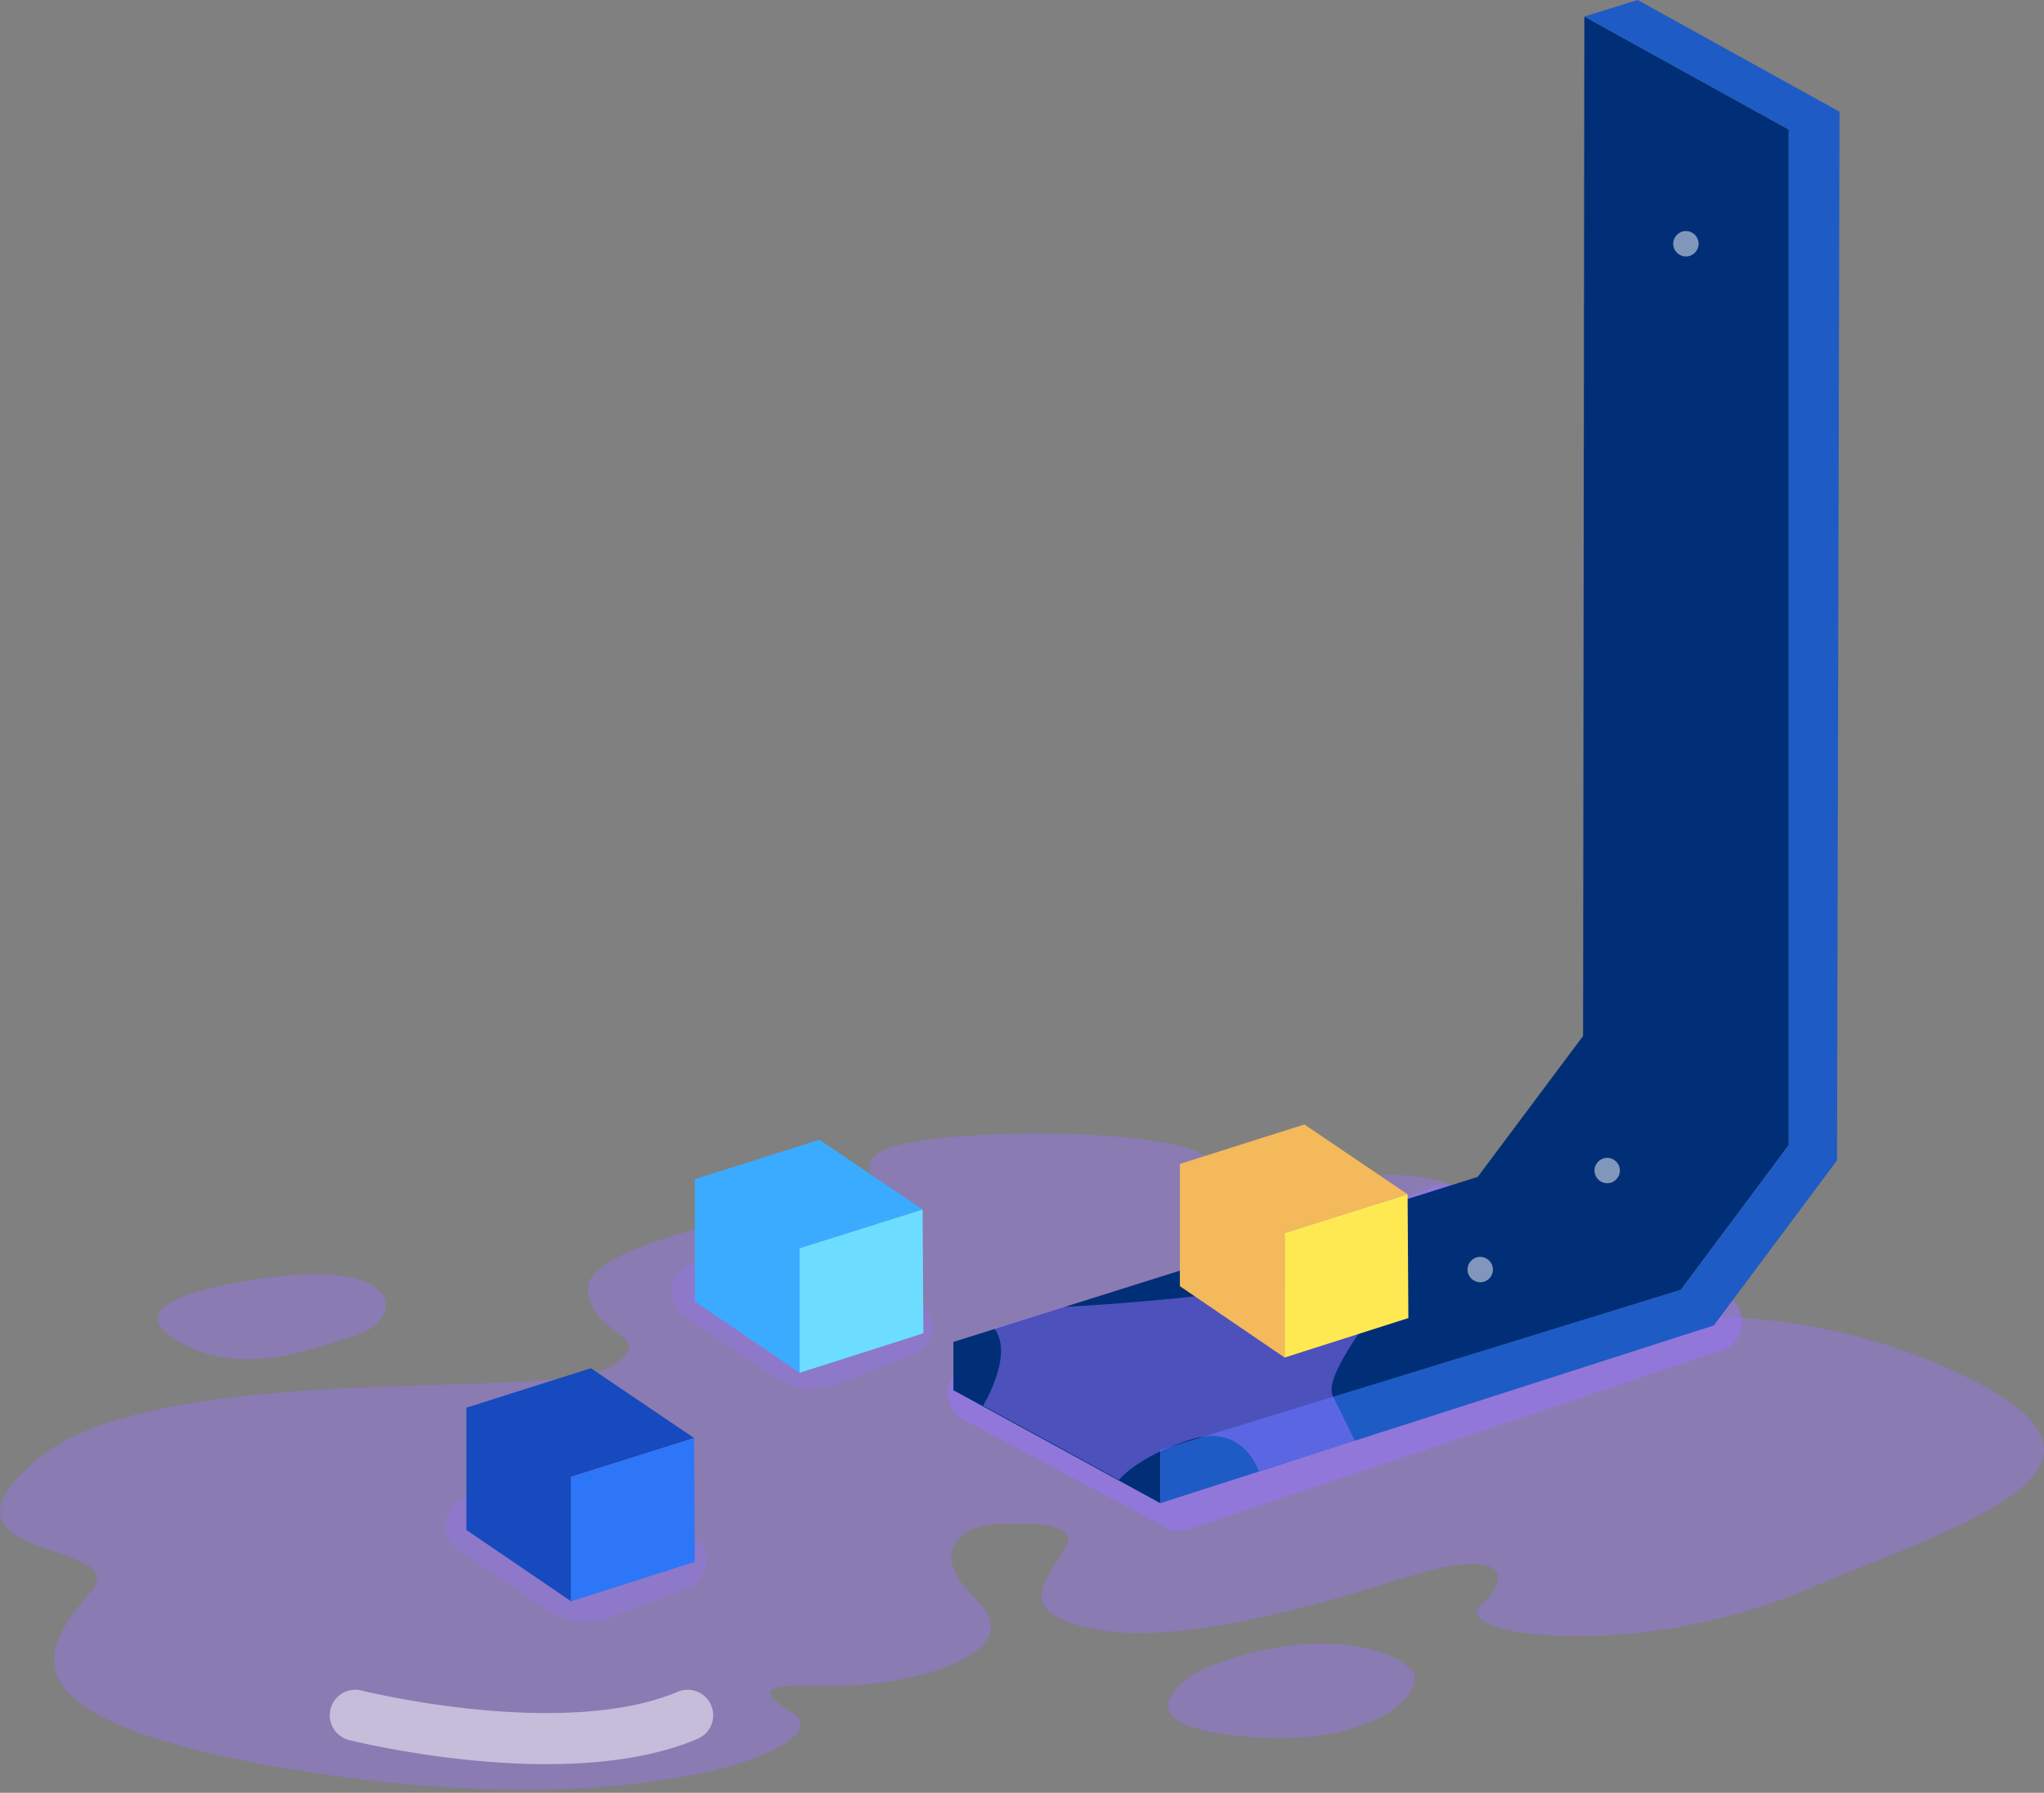 <svg width="480" height="421" viewBox="0 0 480 421" fill="none" xmlns="http://www.w3.org/2000/svg">
<rect x="0" y="0" width="480" height="421" fill="#808080" stroke="none"/>
<path opacity="0.5" d="M226.394 333.463L273.631 358.626C275.36 359.55 277.4 359.717 279.26 359.091L404.228 317.184C410.524 315.074 410.781 306.255 404.609 303.786L341.845 278.671C340.176 278.003 338.321 277.991 336.64 278.629L227.193 320.488C221.475 322.676 220.98 330.577 226.388 333.457L226.394 333.463Z" fill="#9874FF"/>
<path opacity="0.4" d="M226.651 360.134C228.344 358.924 230.354 358.256 232.429 358.083C238.254 357.582 254.539 356.753 250.108 363.646C244.742 371.994 238.183 379.149 257.86 382.727C277.537 386.305 309.915 376.842 330.695 370.247C351.475 363.646 356.245 369.013 347.898 376.764C339.55 384.516 384.867 389.882 423.028 373.783C461.19 357.683 507.103 344.565 459.997 322.503C412.892 300.441 373.537 312.963 360.419 309.981C347.301 307 332.991 302.826 342.531 296.863C352.071 290.9 353.86 274.205 320.469 275.994C287.077 277.782 271.562 284.669 282.599 275.862C293.636 267.055 244.742 264.068 217.909 267.646C191.077 271.223 214.332 279.571 200.617 281.36C186.903 283.149 137.412 291.497 138.008 302.826C138.605 314.155 155.897 313.559 142.778 321.311C129.66 329.062 36.641 318.925 8.616 342.776C-19.409 366.628 30.678 361.857 21.734 373.187C12.79 384.516 -7.483 403.597 72.418 416.118C152.319 428.64 197.636 409.559 186.307 402.404C174.977 395.249 182.729 395.845 197.636 395.845C212.543 395.845 242.953 388.69 229.239 375.572C220.479 367.188 223.395 362.46 226.651 360.14V360.134Z" fill="#9874FF"/>
<path d="M372.058 3.877L420.059 30.411V268.922L394.717 302.91L272.48 340.773V352.997L223.884 326.462V315.133L347.015 276.375L371.76 243.282L372.058 3.877Z" fill="#002F77"/>
<path d="M372.059 3.876L384.58 0L431.984 26.236L431.388 272.498L402.469 311.256L272.48 352.996V340.474L394.717 302.908L420.059 268.921V30.41L372.059 3.876Z" fill="#1E5BC5"/>
<path opacity="0.5" d="M395.91 60.224C397.556 60.224 398.891 58.89 398.891 57.243C398.891 55.596 397.556 54.262 395.91 54.262C394.263 54.262 392.928 55.596 392.928 57.243C392.928 58.89 394.263 60.224 395.91 60.224Z" fill="white"/>
<path opacity="0.5" d="M377.425 277.863C379.071 277.863 380.406 276.528 380.406 274.882C380.406 273.235 379.071 271.9 377.425 271.9C375.778 271.9 374.443 273.235 374.443 274.882C374.443 276.528 375.778 277.863 377.425 277.863Z" fill="white"/>
<path opacity="0.5" d="M347.611 301.117C349.258 301.117 350.593 299.782 350.593 298.136C350.593 296.489 349.258 295.154 347.611 295.154C345.965 295.154 344.63 296.489 344.63 298.136C344.63 299.782 345.965 301.117 347.611 301.117Z" fill="white"/>
<path opacity="0.4" d="M58.882 319.164C53.033 319.337 47.195 318.049 42.115 315.151C35.496 311.376 31.346 305.509 56.318 301.037C96.269 293.882 95.076 309.981 83.747 313.559C74.719 316.409 68.345 318.883 58.882 319.164Z" fill="#9874FF"/>
<path opacity="0.4" d="M284.144 391.276C281.842 392.177 279.683 393.435 277.811 395.051C273.351 398.921 269.302 405.682 291.842 407.769C324.04 410.751 335.37 396.44 331.577 392.266C325.949 386.077 306.921 382.386 284.138 391.276H284.144Z" fill="#9874FF"/>
<path opacity="0.5" d="M249.595 306.929C249.595 306.929 304.13 304.251 323.331 296.088C342.531 287.925 309.139 320.13 313.015 327.876C316.891 335.621 318.185 338.412 318.185 338.412L295.592 345.496C295.592 345.496 292.115 334.011 279.462 338.096C266.804 342.18 262.797 347.541 262.797 347.541L230.854 330.1C230.854 330.1 238.26 318.031 233.448 311.919L249.595 306.923V306.929Z" fill="#9874FF"/>
<path d="M301.675 289.555V318.797L277.072 302.035V273.331L306.314 264.059L330.558 280.462L301.675 289.555Z" fill="#F3B95B"/>
<path d="M330.731 309.523L301.668 318.796V289.554L330.552 280.461L330.731 309.523Z" fill="#FFE953"/>
<path opacity="0.3" d="M107.64 363.902L128.76 378.213C133.071 381.135 138.581 381.761 143.458 379.883L161.43 372.966C166.111 371.165 167.387 365.268 163.857 361.762L147.4 345.412C145.635 343.659 143.041 342.967 140.608 343.599L109.822 351.625C104.05 353.128 102.727 360.569 107.64 363.896V363.902Z" fill="#9874FF"/>
<path opacity="0.3" d="M160.708 309.043L181.828 323.354C186.139 326.275 191.649 326.902 196.527 325.023L214.498 318.106C219.179 316.306 220.455 310.409 216.925 306.902L200.468 290.552C198.703 288.799 196.109 288.108 193.676 288.74L162.891 296.766C157.119 298.268 155.795 305.71 160.708 309.037V309.043Z" fill="#9874FF"/>
<path d="M187.785 293.135V322.377L163.183 305.615V276.911L192.424 267.639L216.669 284.042L187.785 293.135Z" fill="#3BABFF"/>
<path d="M216.841 313.104L187.779 322.376V293.134L216.662 284.041L216.841 313.104Z" fill="#6CDDFF"/>
<path d="M134.12 346.8V376.041L109.518 359.28V330.575L138.759 321.303L163.004 337.706L134.12 346.8Z" fill="#164ABE"/>
<path d="M163.177 366.768L134.114 376.04V346.798L162.998 337.705L163.177 366.768Z" fill="#2D76F8"/>
<path opacity="0.5" d="M83.437 402.807C83.437 402.807 132.493 415.138 161.484 402.807" stroke="white" stroke-width="12" stroke-linecap="round" stroke-linejoin="round"/>
</svg>
